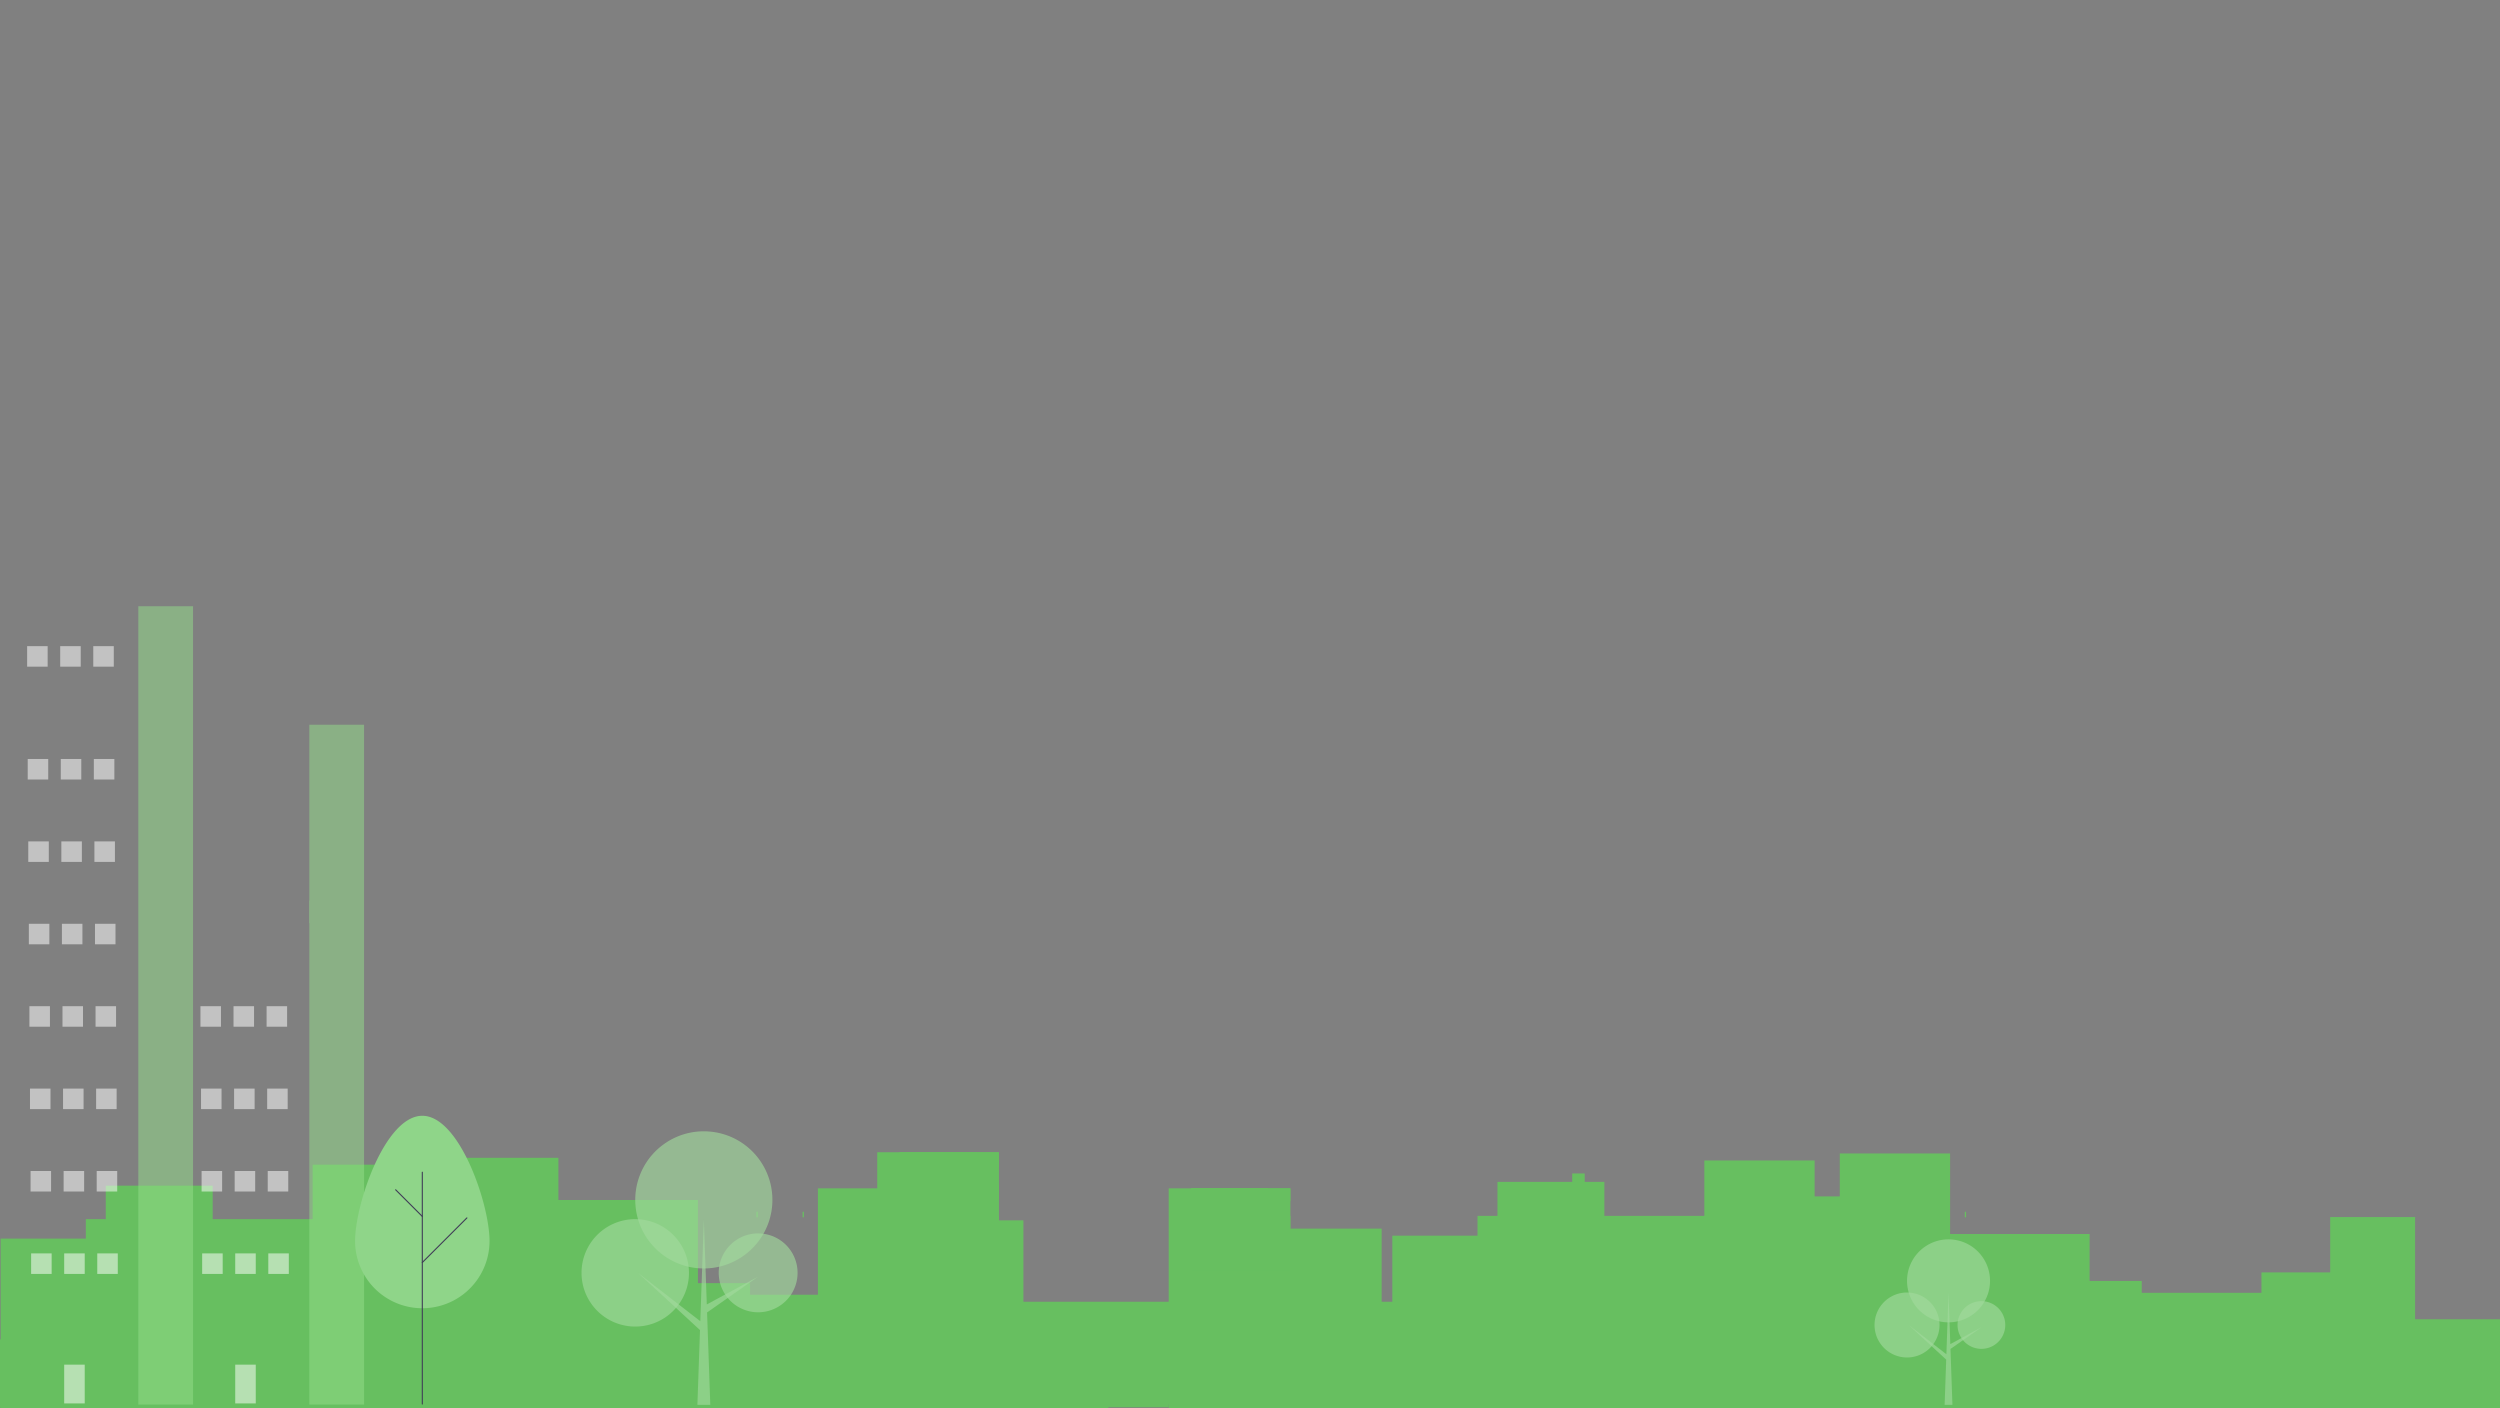 <svg xmlns="http://www.w3.org/2000/svg" xmlns:xlink="http://www.w3.org/1999/xlink" width="1366.974" height="769.953" viewBox="0 0 1366.974 769.953"><rect x="0" y="0" width="1366.974" height="769.953" fill="#808080" stroke="none"/><defs><style>.a{fill:rgba(161,217,156,0.64);}.b{fill:none;}.c{fill:#70ce68;}.d{fill:#67bf60;}.e{clip-path:url(#a);}.f{clip-path:url(#b);}.g{opacity:0.518;}.h{fill:#92dd8a;}.i{fill:#fff;}.j{clip-path:url(#c);}.k{fill:#8fd589;}.l{fill:#3f3d56;}</style><clipPath id="a"><rect class="a" width="118.141" height="149.571"/></clipPath><clipPath id="b"><rect class="a" width="71.471" height="90.485"/></clipPath><clipPath id="c"><rect class="b" width="73.516" height="157.903"/></clipPath></defs><g transform="translate(0.974)"><g transform="translate(0 59)"><g transform="translate(-22.974 571)"><rect class="d" width="54.334" height="139.916" transform="translate(501.664 0.037)"/><rect class="d" width="54.334" height="139.916" transform="translate(513.868 0.037)"/><rect class="d" width="54.32" height="8.085" transform="translate(513.882 0)"/><rect class="d" width="54.32" height="8.085" transform="translate(513.882 17.536)"/><rect class="d" width="54.32" height="8.085" transform="translate(513.882 35.071)"/><rect class="d" width="54.32" height="8.085" transform="translate(513.882 52.606)"/><rect class="d" width="54.32" height="8.085" transform="translate(513.882 70.142)"/><rect class="d" width="54.32" height="8.085" transform="translate(513.882 87.677)"/><rect class="d" width="54.32" height="8.085" transform="translate(513.882 105.213)"/><rect class="d" width="54.32" height="8.085" transform="translate(513.882 122.748)"/><rect class="d" width="54.334" height="120.118" transform="translate(661.032 19.782)"/><rect class="d" width="54.334" height="98.118" transform="translate(723.135 41.794)"/><rect class="d" width="54.334" height="120.118" transform="translate(469.22 19.782)"/><rect class="d" width="54.334" height="120.118" transform="translate(673.235 19.782)"/><rect class="d" width="54.32" height="6.941" transform="translate(673.249 19.75)"/><rect class="d" width="54.32" height="6.941" transform="translate(673.249 34.804)"/><rect class="d" width="54.32" height="6.941" transform="translate(673.249 49.859)"/><rect class="d" width="54.32" height="6.941" transform="translate(673.249 64.913)"/><rect class="d" width="54.32" height="6.941" transform="translate(673.249 79.967)"/><rect class="d" width="54.32" height="6.941" transform="translate(673.249 95.021)"/><rect class="d" width="54.32" height="6.941" transform="translate(673.249 110.075)"/><rect class="d" width="54.32" height="6.941" transform="translate(673.249 125.13)"/><rect class="d" width="22.752" height="17.569" transform="translate(486.437 115.628)"/><rect class="d" width="135.201" height="38.334" transform="translate(263.945 101.5)"/><rect class="d" width="135.201" height="19.022" transform="translate(366.464 120.812)"/><rect class="d" width="25.19" height="7.153" transform="translate(364.924 106.024)"/><rect class="d" width="25.19" height="7.153" transform="translate(332.589 106.024)"/><rect class="d" width="25.19" height="7.153" transform="translate(300.87 106.024)"/><rect class="d" width="25.19" height="7.153" transform="translate(269.761 106.024)"/><rect class="d" width="12.977" height="38.334" transform="translate(252.373 101.5)"/><rect class="d" width="0.703" height="3.024" transform="translate(460.863 32.581)"/><rect class="d" width="0.703" height="3.024" transform="translate(435.615 32.581)"/><rect class="d" width="135.201" height="32.359" transform="translate(117.906 107.519)"/><rect class="d" width="12.977" height="45.844" transform="translate(91.398 93.966)"/><rect class="d" width="13.931" height="32.292" transform="translate(103.975 107.519)"/><rect class="d" width="74.412" height="45.958" transform="translate(103.975 93.853)"/><rect class="d" width="1.375" height="9.318" transform="translate(108.965 84.648)"/><path class="d" d="M3432.963,5.49V28.971h-13.755V9.3H3358.9V39.6h-54.657V21.007h-58.46V39.6h-10.9V50.414h-46.582v94.315h605.674V96.119h-46.43V40.256h-46.43V70.518h-37.587V81.654h-65.465V75.187h-28.5V49.515h-76.278V5.49Z" transform="translate(-2404.992 -4.775)"/><path class="d" d="M3432.963,5.49V28.573h-13.755V9.238H3358.9V39.023h-54.657V20.744h-58.46V39.023h-10.9v10.63h-46.582V142.37h605.674V94.584h-46.43V39.667h-46.43V69.416h-37.587V80.364h-65.465V74.006h-28.5V28.573h-76.278V5.49Z" transform="translate(-3165.953 -2.417)"/><rect class="d" width="9.853" height="30.364" transform="translate(1066.139 35.605)"/><path class="d" d="M3563.5,35.023h-6.84V65.41h6.831Z" transform="translate(-2674.996 -23.391)"/><rect class="d" width="0.703" height="3.024" transform="translate(1096.321 32.581)"/><rect class="d" width="0.703" height="3.024" transform="translate(1071.073 32.581)"/><rect class="d" width="135.201" height="32.359" transform="translate(753.364 107.519)"/><rect class="d" width="12.977" height="45.844" transform="translate(726.857 93.966)"/><rect class="d" width="13.931" height="32.292" transform="translate(739.433 107.519)"/><rect class="d" width="74.412" height="45.958" transform="translate(739.433 93.853)"/><rect class="d" width="1.375" height="9.318" transform="translate(744.424 84.648)"/><rect class="d" width="92.831" height="33.059" transform="translate(22 106.687)"/><rect class="d" width="92.831" height="10.745" transform="translate(22 102.368)"/><rect class="d" width="4.768" height="3.559" transform="translate(81.742 116.298)"/><rect class="d" width="4.767" height="3.559" transform="translate(72.827 116.298)"/><rect class="d" width="4.767" height="3.559" transform="translate(64.111 116.298)"/><rect class="d" width="4.768" height="3.559" transform="translate(55.847 116.298)"/><rect class="d" width="4.768" height="3.559" transform="translate(47.424 116.298)"/><rect class="d" width="4.768" height="3.559" transform="translate(38.905 116.298)"/><rect class="d" width="4.768" height="3.559" transform="translate(29.99 116.298)"/><rect class="d" width="4.768" height="3.559" transform="translate(81.742 122.577)"/><rect class="d" width="4.767" height="3.559" transform="translate(72.827 122.577)"/><rect class="d" width="4.767" height="3.559" transform="translate(64.111 122.577)"/><rect class="d" width="4.768" height="3.559" transform="translate(55.847 122.577)"/><rect class="d" width="4.768" height="3.559" transform="translate(47.424 122.577)"/><rect class="d" width="4.768" height="3.559" transform="translate(38.905 122.577)"/><rect class="d" width="4.768" height="3.559" transform="translate(29.99 122.577)"/><rect class="d" width="4.768" height="3.559" transform="translate(81.742 128.76)"/><rect class="d" width="4.767" height="3.559" transform="translate(72.827 128.76)"/><rect class="d" width="4.767" height="3.559" transform="translate(64.111 128.76)"/><rect class="d" width="4.768" height="3.559" transform="translate(55.847 128.76)"/><rect class="d" width="4.768" height="3.559" transform="translate(47.424 128.76)"/><rect class="d" width="4.768" height="3.559" transform="translate(38.905 128.76)"/><rect class="d" width="4.768" height="3.559" transform="translate(29.99 128.76)"/><rect class="d" width="4.006" height="3.67" transform="translate(81.742 105.387)"/><rect class="d" width="4.006" height="3.67" transform="translate(41.968 105.387)"/><rect class="d" width="92.831" height="33.059" transform="translate(568.202 106.442)"/><rect class="d" width="92.831" height="10.745" transform="translate(568.202 102.123)"/><rect class="d" width="4.767" height="3.559" transform="translate(649.944 116.052)"/><rect class="d" width="4.768" height="3.559" transform="translate(641.029 116.052)"/><rect class="d" width="4.767" height="3.559" transform="translate(632.313 116.052)"/><rect class="d" width="4.767" height="3.559" transform="translate(624.049 116.052)"/><rect class="d" width="4.768" height="3.559" transform="translate(615.626 116.052)"/><rect class="d" width="4.767" height="3.559" transform="translate(607.107 116.052)"/><rect class="d" width="4.767" height="3.559" transform="translate(598.191 116.052)"/><rect class="d" width="4.767" height="3.559" transform="translate(589.476 116.052)"/><rect class="d" width="4.767" height="3.559" transform="translate(581.212 116.052)"/><rect class="d" width="4.767" height="3.559" transform="translate(572.789 116.052)"/><rect class="d" width="4.767" height="3.559" transform="translate(649.944 122.332)"/><rect class="d" width="4.768" height="3.559" transform="translate(641.029 122.332)"/><rect class="d" width="4.767" height="3.559" transform="translate(632.313 122.332)"/><rect class="d" width="4.767" height="3.559" transform="translate(624.049 122.332)"/><rect class="d" width="4.768" height="3.559" transform="translate(615.626 122.332)"/><rect class="d" width="4.767" height="3.559" transform="translate(607.107 122.332)"/><rect class="d" width="4.767" height="3.559" transform="translate(598.191 122.332)"/><rect class="d" width="4.767" height="3.559" transform="translate(589.476 122.332)"/><rect class="d" width="4.767" height="3.559" transform="translate(581.212 122.332)"/><rect class="d" width="4.767" height="3.559" transform="translate(572.789 122.332)"/><rect class="d" width="4.767" height="3.559" transform="translate(649.944 128.515)"/><rect class="d" width="4.768" height="3.559" transform="translate(641.029 128.515)"/><rect class="d" width="4.767" height="3.559" transform="translate(632.313 128.515)"/><rect class="d" width="4.767" height="3.559" transform="translate(624.049 128.515)"/><rect class="d" width="4.768" height="3.559" transform="translate(615.626 128.515)"/><rect class="d" width="4.767" height="3.559" transform="translate(607.107 128.515)"/><rect class="d" width="4.767" height="3.559" transform="translate(598.191 128.515)"/><rect class="d" width="4.767" height="3.559" transform="translate(589.476 128.515)"/><rect class="d" width="4.767" height="3.559" transform="translate(581.212 128.515)"/><rect class="d" width="4.767" height="3.559" transform="translate(572.789 128.515)"/><rect class="d" width="4.006" height="3.67" transform="translate(649.944 105.142)"/><rect class="d" width="4.006" height="3.67" transform="translate(610.17 105.142)"/><rect class="d" width="4.006" height="3.67" transform="translate(578.53 105.142)"/></g><path class="d" d="M0,0H1073.835V56.219H0Z" transform="translate(32.034 652.781)"/></g><g transform="translate(317 618.585)"><g class="e"><path class="a" d="M114.436,64.248h0a21.432,21.432,0,0,0-3.331-1.312c-.06-.019-.122-.034-.182-.052q-.46-.134-.928-.248c-.1-.025-.206-.049-.31-.072-.274-.061-.549-.119-.826-.171l-.374-.067c-.264-.044-.528-.082-.795-.117-.132-.016-.264-.035-.4-.05-.276-.031-.555-.053-.834-.073-.121-.009-.24-.022-.363-.029-.4-.022-.8-.034-1.2-.034a21.463,21.463,0,0,0-12.057,3.683,21.677,21.677,0,0,0-4.584,4.164q-.329.4-.64.815-.621.832-1.162,1.721c-.18.3-.353.6-.519.9-.217.4-.418.813-.61,1.229q-.309.667-.574,1.359a21.375,21.375,0,0,0-.739,2.3,21.61,21.61,0,0,0-.679,5.388c0,.341.01.679.026,1.015,0,.107.013.214.019.321.014.231.032.461.053.69.011.122.023.244.037.365q.036.329.083.654c.017.116.032.231.05.347.042.266.09.53.142.794.016.086.033.173.051.259.059.28.123.558.193.834.033.132.07.263.106.393.049.178.1.356.151.533.043.145.089.29.136.434.051.159.105.317.16.474s.1.3.158.446.118.3.177.45q.17.424.357.838c.055.122.109.247.166.368.08.167.164.333.248.5.056.111.112.221.17.331q.132.251.272.5c.056.1.113.2.172.3.1.171.2.341.3.51.043.071.09.14.135.211.26.409.531.809.817,1.2l.005.007a21.564,21.564,0,1,0,26.916-32.109" transform="translate(-8.318 -6.191)"/><path class="a" d="M42.371,56.38h0a29.254,29.254,0,0,0-4.538-1.788c-.082-.025-.167-.047-.25-.071-.417-.121-.837-.234-1.261-.337-.141-.035-.283-.067-.425-.1-.371-.085-.745-.161-1.122-.232q-.255-.047-.51-.09c-.358-.061-.72-.113-1.083-.159-.181-.023-.36-.05-.542-.068-.376-.042-.755-.073-1.136-.1-.164-.012-.327-.029-.492-.037-.543-.031-1.087-.049-1.638-.049A29.374,29.374,0,0,0,0,82.723c0,.464.014.924.036,1.383.006.147.017.292.026.437.019.315.042.627.072.939.015.167.032.332.05.5.032.3.071.6.113.89.022.158.042.318.068.474.057.363.122.721.192,1.079.024.118.047.235.071.352q.119.574.263,1.139c.045.18.1.357.144.537.065.242.133.484.206.724.059.2.122.4.184.593.07.216.144.43.219.644s.142.407.218.609.158.406.239.609c.157.392.324.781.5,1.166.071.16.14.32.215.479.111.231.225.458.341.687.076.148.15.3.227.443.122.23.246.459.374.686.076.133.151.266.23.4.136.235.274.469.417.7.059.095.121.186.18.281A29.372,29.372,0,1,0,42.371,56.38" transform="translate(0 -5.325)"/><path class="a" d="M80.937,1.586c-.105-.032-.212-.059-.317-.09-.533-.154-1.07-.3-1.612-.431-.18-.044-.361-.084-.543-.125q-.712-.162-1.433-.3C76.816.6,76.6.564,76.382.528,75.923.45,75.462.384,75,.324c-.23-.031-.457-.062-.689-.087-.481-.054-.966-.094-1.452-.128-.21-.015-.417-.036-.627-.048C71.537.023,70.839,0,70.137,0A37.323,37.323,0,0,0,50.689,5.431q-.774.469-1.521.975a37.518,37.518,0,0,0-16.536,31.1c0,.592.017,1.18.045,1.764.008.188.023.374.034.562.024.4.053.8.091,1.2q.03.32.065.636.063.573.144,1.139c.029.2.055.4.086.6q.111.694.247,1.377c.03.151.059.3.09.455q.153.73.335,1.45c.058.23.122.456.184.684.085.311.171.619.264.926.076.254.155.505.236.756.089.276.183.551.278.823s.182.52.278.778.2.515.3.771c.2.506.415,1,.638,1.5.092.2.179.406.275.607.14.3.287.586.435.878.1.189.191.377.289.564q.234.443.479.877c.1.171.194.338.292.508.176.3.351.6.535.895.074.119.151.236.226.353A37.5,37.5,0,1,0,80.937,1.586" transform="translate(-3.257)"/><path class="a" d="M100,84.835,71.919,100.02,70.3,53.685l-1.934,55.523L34.3,82.755l33.9,31.3-1.423,40.871h7.055L72.071,104.4Z" transform="translate(-3.424 -5.359)"/></g></g><g transform="translate(1024 677.671)"><g class="f"><path class="a" d="M102.148,63.37h0a12.966,12.966,0,0,0-2.015-.794l-.11-.032q-.279-.081-.561-.15l-.187-.044c-.166-.037-.332-.072-.5-.1l-.226-.04c-.16-.027-.32-.05-.481-.071-.08-.01-.16-.021-.24-.03-.167-.019-.335-.032-.5-.044-.073-.005-.145-.013-.219-.017-.241-.013-.483-.021-.727-.021a12.984,12.984,0,0,0-7.294,2.228,13.114,13.114,0,0,0-2.773,2.519q-.2.242-.387.493-.376.5-.7,1.041c-.109.179-.213.362-.314.546-.131.243-.253.492-.369.743q-.187.4-.347.822a12.927,12.927,0,0,0-.447,1.393,13.073,13.073,0,0,0-.411,3.26c0,.206.006.411.016.614,0,.065.008.13.011.194.009.14.019.279.032.417.007.074.014.148.022.221q.022.2.05.4c.01.07.019.14.03.21.026.161.054.321.086.48.01.052.02.1.031.157.035.169.075.338.117.5.02.08.042.159.064.238.029.108.059.216.091.322.026.088.054.175.082.262s.064.192.1.287.063.18.1.27.071.182.107.272q.1.257.216.507c.033.074.066.149.1.223.048.1.1.2.15.3.034.067.068.134.1.2q.08.152.164.3c.034.061.069.121.1.181.06.1.121.206.184.308.026.043.054.085.082.127.157.247.321.49.494.725l0,0A13.045,13.045,0,1,0,102.148,63.37" transform="translate(-37.95 -28.247)"/><path class="a" d="M25.633,55.183h0A17.7,17.7,0,0,0,22.887,54.1c-.05-.015-.1-.028-.151-.043-.252-.073-.506-.142-.763-.2-.085-.021-.171-.04-.257-.06-.224-.051-.451-.1-.679-.14l-.309-.054c-.217-.037-.436-.068-.655-.1-.109-.014-.218-.03-.328-.041-.228-.026-.457-.044-.687-.06-.1-.007-.2-.017-.3-.022-.328-.019-.658-.029-.991-.029A17.77,17.77,0,0,0,0,71.119c0,.28.008.559.022.836,0,.089.01.176.016.265.011.191.026.38.044.568.009.1.019.2.03.3.02.18.043.36.068.539.013.1.026.192.041.287.034.219.074.436.116.653.015.071.028.142.043.213q.072.347.159.689c.027.109.058.216.087.325.039.146.081.293.125.438.035.12.074.24.111.359s.087.26.132.389.086.246.132.368.1.246.144.368c.095.237.2.473.3.705.043.1.085.194.13.29.067.14.136.277.206.416.046.089.091.179.137.268.074.139.149.278.227.415.046.081.091.161.139.241.082.142.166.284.252.423.036.057.073.113.109.17A17.769,17.769,0,1,0,25.633,55.183" transform="translate(0 -24.296)"/><path class="a" d="M61.855.96,61.663.905c-.322-.093-.648-.181-.975-.261-.109-.027-.218-.051-.328-.076q-.43-.1-.867-.179C59.361.365,59.23.341,59.1.319,58.821.272,58.542.233,58.261.2c-.139-.019-.277-.038-.417-.053-.291-.033-.584-.057-.878-.077-.127-.009-.252-.022-.38-.029C56.168.014,55.746,0,55.321,0A22.579,22.579,0,0,0,43.555,3.285q-.468.283-.92.59a22.7,22.7,0,0,0-10,18.815c0,.358.01.714.027,1.067,0,.114.014.227.021.34.015.242.032.484.055.724q.018.194.039.384.038.346.087.689c.017.122.033.244.052.365q.067.42.149.833c.018.091.035.184.054.275q.092.442.2.877c.035.139.074.276.111.414.051.188.1.375.16.56.046.154.094.306.143.457.054.167.111.333.168.5s.11.315.168.471.121.312.184.467c.123.306.251.607.386.906.056.123.108.246.166.367.084.179.174.355.263.531.058.114.115.228.175.341q.141.268.29.53c.058.1.117.2.176.307.106.182.212.363.323.541.045.072.091.143.137.213A22.689,22.689,0,1,0,61.855.96" transform="translate(-14.861)"/><path class="a" d="M74.048,72.53,57.059,81.716l-.977-28.031-1.17,33.589-20.608-16L54.81,90.208l-.861,24.725h4.268L57.151,84.365Z" transform="translate(-15.623 -24.449)"/></g></g><g class="g" transform="translate(0.456 331.486)"><rect class="h" width="29.928" height="436.514" transform="translate(74.195)"/><rect class="i" width="11.223" height="11.223" transform="translate(13.405 21.822)"/><rect class="i" width="11.223" height="11.223" transform="translate(31.486 21.822)"/><rect class="i" width="11.223" height="11.223" transform="translate(49.568 21.822)"/><rect class="i" width="11.223" height="11.223" transform="translate(13.717 83.52)"/><rect class="i" width="11.223" height="11.223" transform="translate(31.798 83.52)"/><rect class="i" width="11.223" height="11.223" transform="translate(49.879 83.52)"/><rect class="i" width="11.223" height="11.223" transform="translate(14.029 128.576)"/><rect class="i" width="11.223" height="11.223" transform="translate(32.11 128.576)"/><rect class="i" width="11.223" height="11.223" transform="translate(50.191 128.576)"/><rect class="i" width="11.223" height="11.223" transform="translate(14.34 173.633)"/><rect class="i" width="11.223" height="11.223" transform="translate(32.422 173.633)"/><rect class="i" width="11.223" height="11.223" transform="translate(50.503 173.633)"/><rect class="i" width="11.223" height="11.223" transform="translate(14.652 218.69)"/><rect class="i" width="11.223" height="11.223" transform="translate(32.733 218.69)"/><rect class="i" width="11.223" height="11.223" transform="translate(50.815 218.69)"/><rect class="i" width="11.223" height="11.223" transform="translate(14.964 263.746)"/><rect class="i" width="11.223" height="11.223" transform="translate(33.045 263.746)"/><rect class="i" width="11.223" height="11.223" transform="translate(51.126 263.746)"/><rect class="i" width="11.223" height="11.223" transform="translate(15.276 308.803)"/><rect class="i" width="11.223" height="11.223" transform="translate(33.357 308.803)"/><rect class="i" width="11.223" height="11.223" transform="translate(51.438 308.803)"/><rect class="i" width="11.223" height="11.223" transform="translate(15.587 353.86)"/><rect class="i" width="11.223" height="11.223" transform="translate(33.669 353.86)"/><rect class="i" width="11.223" height="21.199" transform="translate(33.669 414.692)"/><rect class="i" width="11.223" height="11.223" transform="translate(51.75 353.86)"/><rect class="h" width="29.928" height="371.728" transform="translate(167.719 64.785)"/><rect class="i" width="11.223" height="11.223" transform="translate(108.176 218.69)"/><rect class="i" width="11.223" height="11.223" transform="translate(126.257 218.69)"/><rect class="i" width="11.223" height="11.223" transform="translate(144.338 218.69)"/><rect class="i" width="11.223" height="11.223" transform="translate(108.487 263.746)"/><rect class="i" width="11.223" height="11.223" transform="translate(126.569 263.746)"/><rect class="i" width="11.223" height="11.223" transform="translate(144.65 263.746)"/><rect class="i" width="11.223" height="11.223" transform="translate(108.799 308.803)"/><rect class="i" width="11.223" height="11.223" transform="translate(126.88 308.803)"/><rect class="i" width="11.223" height="11.223" transform="translate(144.962 308.803)"/><rect class="i" width="11.223" height="11.223" transform="translate(109.111 353.86)"/><rect class="i" width="11.223" height="11.223" transform="translate(127.192 353.86)"/><rect class="i" width="11.223" height="21.199" transform="translate(127.192 414.692)"/><rect class="i" width="11.223" height="11.223" transform="translate(145.273 353.86)"/><rect class="h" width="4.988" height="12.564" transform="translate(167.719 160.834)"/></g><g transform="translate(-970 261.377)"><g transform="translate(1163.181 348.72)"><g class="j"><path class="k" d="M0,68.475C0,48.174,16.457,0,36.758,0S73.517,48.174,73.517,68.475A36.758,36.758,0,0,1,0,68.475" transform="translate(0 -0.001)"/><path class="l" d="M120.916,228.469a.3.3,0,0,1-.3-.3V101.436a.3.3,0,1,1,.6,0v126.73a.3.3,0,0,1-.3.3" transform="translate(-84.158 -70.566)"/><path class="l" d="M87.327,148.1a.3.3,0,0,1-.214-.089L72.564,133.458a.3.3,0,1,1,.425-.43l0,0L87.541,147.58a.3.3,0,0,1-.214.516" transform="translate(-50.569 -92.759)"/><path class="l" d="M120.916,208.766a.3.3,0,0,1-.214-.516l24.365-24.365a.3.3,0,1,1,.43.424l0,0L121.13,208.677a.3.3,0,0,1-.214.089" transform="translate(-84.158 -128.242)"/></g></g></g></g></svg>
